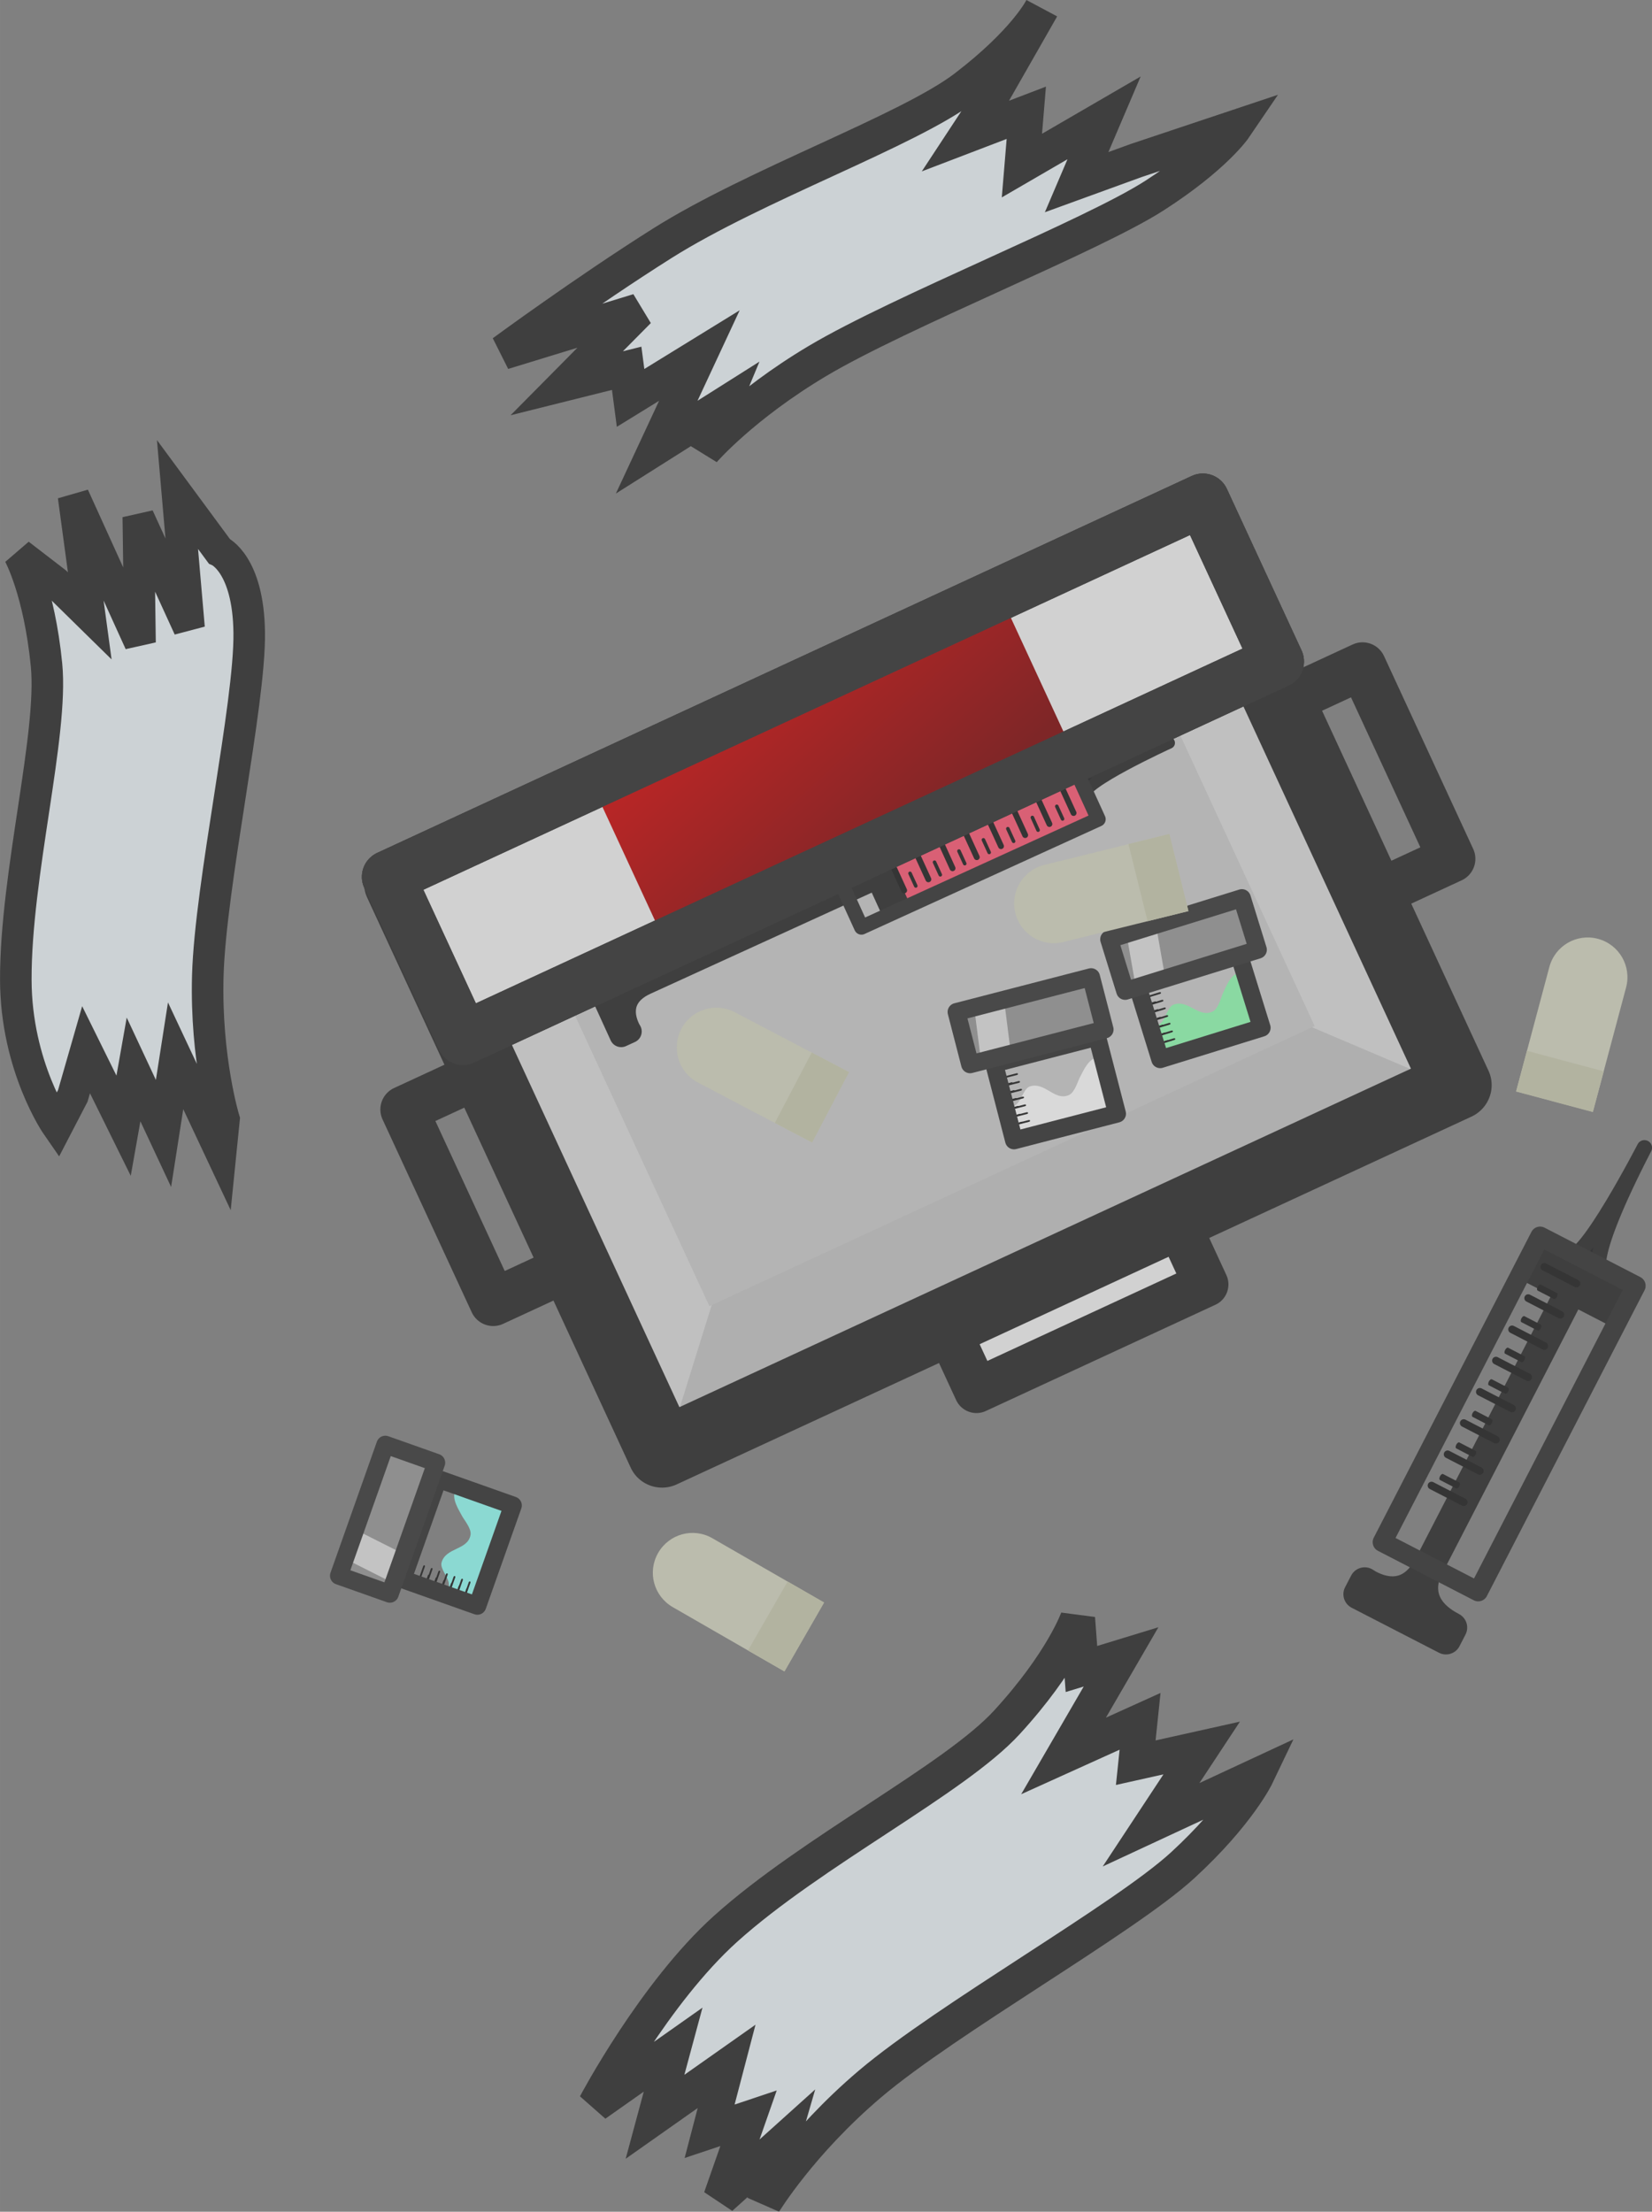 <?xml version="1.0" encoding="UTF-8" standalone="no"?>
<!-- Created with Inkscape (http://www.inkscape.org/) -->

<svg
   width="89.67"
   height="120"
   viewBox="0 0 23.725 31.75"
   version="1.1"
   id="svg1"
   xml:space="preserve"
   xmlns:xlink="http://www.w3.org/1999/xlink"
   xmlns="http://www.w3.org/2000/svg"
   xmlns:svg="http://www.w3.org/2000/svg"><rect x="0" y="0" width="23.725" height="31.75" fill="#808080" stroke="none"/><defs
     id="defs1"><linearGradient
       xlink:href="#linearGradient7"
       id="linearGradient8"
       x1="84.169"
       y1="-23.82"
       x2="90.717"
       y2="-17.272"
       gradientUnits="userSpaceOnUse"
       gradientTransform="matrix(0.859,0,0,0.264,-68.927,20.455)" /><linearGradient
       id="linearGradient7"><stop
         style="stop-color:#cd0000;stop-opacity:1;"
         offset="0"
         id="stop7" /><stop
         style="stop-color:#7d0001;stop-opacity:1;"
         offset="1"
         id="stop8" /></linearGradient></defs><g
     id="g1"
     style="opacity:0.7"><path
       style="fill:#dcdcdc;fill-opacity:1;stroke-width:0.856;stroke-linejoin:round"
       d="M 5.727,12.675 17.139,7.397 20.924,15.581 9.512,20.859 Z"
       id="path1" /><rect
       style="fill:#f3f3f3;fill-opacity:1;stroke:#242424;stroke-width:0.643;stroke-linecap:round;stroke-linejoin:round;stroke-miterlimit:10;stroke-dasharray:none"
       id="rect2855-6-1-9-1"
       width="1.163"
       height="3.633"
       x="22.843"
       y="-7.98"
       transform="rotate(65.178)" /><path
       style="fill:none;stroke:#232323;stroke-width:0.679;stroke-linecap:round;stroke-linejoin:round;stroke-dasharray:none;stroke-opacity:1"
       d="m 18.5,10.054 1.068,-0.494 1.281,2.769 -1.068,0.494"
       id="path4" /><path
       style="fill:none;stroke:#232323;stroke-width:0.679;stroke-linecap:round;stroke-linejoin:round;stroke-dasharray:none;stroke-opacity:1"
       d="m 6.87,15.433 -1.068,0.494 1.281,2.769 1.068,-0.494"
       id="path5" /><path
       style="fill:#e4e4e4;fill-opacity:1;stroke-width:0.176"
       d="m 6.369,12.906 1.626,0.017 7.883,-3.654 1.03,-1.236"
       id="path3" /><path
       style="fill:#c3c3c3;fill-opacity:1;stroke-width:0.269"
       d="m 9.753,20.236 0.651,-2.09 7.894,-3.631 1.994,0.847"
       id="path3-2" /><path
       style="fill:#232323;stroke-width:0.856;stroke-linejoin:round"
       d="m 5.518,12.227 a 0.495,0.499 65.178 0 0 -0.245,0.658 l 3.785,8.184 a 0.495,0.499 65.178 0 0 0.66,0.24 L 21.131,16.03 a 0.495,0.499 65.178 0 0 0.246,-0.659 L 17.592,7.187 A 0.495,0.499 65.178 0 0 16.93,6.948 Z m 0.869,0.688 10.506,-4.859 3.37,7.285 -10.506,4.859 z"
       id="path2" /><path
       id="rect1"
       style="fill:#cacaca;fill-opacity:1;stroke-width:0.222"
       d="m 7.675,13.318 c 0.838,1.811 1.675,3.622 2.513,5.433 2.898,-1.34 5.795,-2.68 8.693,-4.021 -0.899,-1.943 -1.797,-3.886 -2.696,-5.829 -2.898,1.34 -5.795,2.68 -8.693,4.021 0.061,0.132 0.122,0.264 0.183,0.396 z" /><rect
       style="fill:none;fill-opacity:1;stroke:#2b2b2b;stroke-width:0.759;stroke-linecap:round;stroke-linejoin:round;stroke-dasharray:none;stroke-opacity:1"
       id="rect17-1"
       width="12.889"
       height="2.555"
       x="-0.223"
       y="13.766"
       transform="rotate(-24.822)" /><path
       style="fill:#18181b;fill-opacity:1;fill-rule:evenodd;stroke:#242424;stroke-width:0.219;stroke-linecap:round;stroke-linejoin:round;stroke-miterlimit:29;stroke-dasharray:none;stroke-opacity:1"
       d="m 22.54,18.024 c 0.206,0.135 1.076,-1.548 1.076,-1.548 -0.867,1.681 -0.631,1.777 -0.631,1.777 z"
       id="path1-1" /><path
       style="fill:#9e9eb2;fill-opacity:1;fill-rule:evenodd;stroke:#242424;stroke-width:0.438;stroke-linecap:round;stroke-linejoin:round;stroke-miterlimit:29;stroke-dasharray:none;stroke-opacity:1"
       d="m 22.68,18.295 -2.15,4.168 c 0,0 -0.361,0.547 0.322,0.901 l -0.086,0.167 -1.254,-0.646 0.087,-0.167 c 0,0 0.583,0.421 0.931,-0.254 z"
       id="path3-0" /><rect
       style="fill:#242424;fill-opacity:1;stroke:none;stroke-width:0.323;stroke-linecap:round;stroke-linejoin:round;stroke-dasharray:none;stroke-opacity:1"
       id="rect19"
       width="1.317"
       height="0.568"
       x="27.903"
       y="5.747"
       transform="rotate(27.285)" /><rect
       style="fill:none;fill-opacity:1;stroke:#2b2b2b;stroke-width:0.28;stroke-linecap:round;stroke-linejoin:round;stroke-dasharray:none;stroke-opacity:1"
       id="rect18"
       width="1.548"
       height="4.94"
       x="27.793"
       y="5.634"
       transform="rotate(27.285)" /><g
       id="g20"
       style="stroke:#151515;stroke-opacity:1"
       transform="matrix(1.51,0.779,-0.779,1.51,0.756,-284.213)"><path
         style="fill:#242424;fill-opacity:1;stroke:#151515;stroke-width:0.065;stroke-linecap:round;stroke-linejoin:round;stroke-dasharray:none;stroke-opacity:1"
         d="m 92.803,154.467 h 0.306"
         id="path19-5-3" /><path
         style="fill:#242424;fill-opacity:1;stroke:#151515;stroke-width:0.065;stroke-linecap:round;stroke-linejoin:round;stroke-dasharray:none;stroke-opacity:1"
         d="m 92.803,154.17 h 0.306"
         id="path19-5-3-8" /><path
         style="fill:#242424;fill-opacity:1;stroke:#151515;stroke-width:0.065;stroke-linecap:round;stroke-linejoin:round;stroke-dasharray:none;stroke-opacity:1"
         d="m 92.803,153.873 h 0.306"
         id="path19-5-3-8-3" /><path
         style="fill:#242424;fill-opacity:1;stroke:#151515;stroke-width:0.065;stroke-linecap:round;stroke-linejoin:round;stroke-dasharray:none;stroke-opacity:1"
         d="m 92.803,153.576 h 0.306"
         id="path19-1" /><path
         style="fill:#242424;fill-opacity:1;stroke:#151515;stroke-width:0.065;stroke-linecap:round;stroke-linejoin:round;stroke-dasharray:none;stroke-opacity:1"
         d="m 92.803,153.279 h 0.306"
         id="path19-5-7" /><path
         style="fill:#242424;fill-opacity:1;stroke:#151515;stroke-width:0.065;stroke-linecap:round;stroke-linejoin:round;stroke-dasharray:none;stroke-opacity:1"
         d="m 92.803,152.982 h 0.306"
         id="path19-5-3-6" /><path
         style="fill:#242424;fill-opacity:1;stroke:#151515;stroke-width:0.065;stroke-linecap:round;stroke-linejoin:round;stroke-dasharray:none;stroke-opacity:1"
         d="m 92.803,152.685 h 0.306"
         id="path19-5-3-8-1" /><path
         style="fill:#242424;fill-opacity:1;stroke:#151515;stroke-width:0.065;stroke-linecap:round;stroke-linejoin:round;stroke-dasharray:none;stroke-opacity:1"
         d="m 92.803,152.388 h 0.306"
         id="path19-5-3-8-3-6" /></g><g
       id="g19"
       transform="matrix(0.765,0.395,-0.787,1.526,71.157,-250.945)"
       style="stroke:#151515;stroke-width:0.056;stroke-linecap:round;stroke-linejoin:round;stroke-dasharray:none;stroke-opacity:1"><path
         style="fill:#242424;fill-opacity:1;stroke:#151515;stroke-width:0.056;stroke-linecap:round;stroke-linejoin:round;stroke-dasharray:none;stroke-opacity:1"
         d="m 92.803,154.319 h 0.306"
         id="path19-5-3-7" /><path
         style="fill:#242424;fill-opacity:1;stroke:#151515;stroke-width:0.056;stroke-linecap:round;stroke-linejoin:round;stroke-dasharray:none;stroke-opacity:1"
         d="m 92.803,154.022 h 0.306"
         id="path19-5-3-8-0" /><path
         style="fill:#242424;fill-opacity:1;stroke:#151515;stroke-width:0.056;stroke-linecap:round;stroke-linejoin:round;stroke-dasharray:none;stroke-opacity:1"
         d="m 92.803,153.725 h 0.306"
         id="path19-5-3-8-3-1" /><path
         style="fill:#242424;fill-opacity:1;stroke:#151515;stroke-width:0.056;stroke-linecap:round;stroke-linejoin:round;stroke-dasharray:none;stroke-opacity:1"
         d="m 92.803,153.428 h 0.306"
         id="path19-1-2" /><path
         style="fill:#242424;fill-opacity:1;stroke:#151515;stroke-width:0.056;stroke-linecap:round;stroke-linejoin:round;stroke-dasharray:none;stroke-opacity:1"
         d="m 92.803,153.131 h 0.306"
         id="path19-5-7-2" /><path
         style="fill:#242424;fill-opacity:1;stroke:#151515;stroke-width:0.056;stroke-linecap:round;stroke-linejoin:round;stroke-dasharray:none;stroke-opacity:1"
         d="m 92.803,152.834 h 0.306"
         id="path19-5-3-6-1" /><path
         style="fill:#242424;fill-opacity:1;stroke:#151515;stroke-width:0.056;stroke-linecap:round;stroke-linejoin:round;stroke-dasharray:none;stroke-opacity:1"
         d="m 92.803,152.537 h 0.306"
         id="path19-5-3-8-1-0" /></g><path
       style="fill:#18181b;fill-opacity:1;fill-rule:evenodd;stroke:#242424;stroke-width:0.166;stroke-linecap:round;stroke-linejoin:round;stroke-miterlimit:29;stroke-dasharray:none;stroke-opacity:1"
       d="m 15.582,11.422 c -0.095,-0.161 1.209,-0.757 1.209,-0.757 -1.302,0.595 -1.366,0.413 -1.366,0.413 z"
       id="path1-1-4" /><rect
       style="font-variation-settings:normal;vector-effect:none;fill:#ff5270;fill-opacity:1;stroke:none;stroke-width:0.452;stroke-linecap:round;stroke-linejoin:round;stroke-miterlimit:4;stroke-dasharray:none;stroke-dashoffset:0;stroke-opacity:1;-inkscape-stroke:none"
       id="rect31"
       width="2.929"
       height="0.934"
       x="6.4"
       y="16.356"
       transform="rotate(-24.822)" /><path
       style="fill:#9e9eb2;fill-opacity:1;fill-rule:evenodd;stroke:#242424;stroke-width:0.332;stroke-linecap:round;stroke-linejoin:round;stroke-miterlimit:29;stroke-dasharray:none;stroke-opacity:1"
       d="m 12.505,12.638 -3.229,1.474 c 0,0 -0.427,0.253 -0.669,-0.276 l -0.129,0.059 0.443,0.971 0.129,-0.059 c 0,0 -0.297,-0.456 0.226,-0.694 z"
       id="path3-0-2" /><rect
       style="fill:#242424;fill-opacity:1;stroke:none;stroke-width:0.244;stroke-linecap:round;stroke-linejoin:round;stroke-dasharray:none;stroke-opacity:1"
       id="rect19-5"
       width="0.997"
       height="0.43"
       x="-17.173"
       y="-6.503"
       transform="matrix(-0.415,-0.91,-0.91,0.415,0,0)" /><rect
       style="fill:none;fill-opacity:1;stroke:#2b2b2b;stroke-width:0.212;stroke-linecap:round;stroke-linejoin:round;stroke-dasharray:none;stroke-opacity:1"
       id="rect18-9"
       width="1.171"
       height="3.738"
       x="-17.242"
       y="-9.47"
       transform="matrix(-0.415,-0.91,-0.91,0.415,0,0)" /><path
       style="fill:#242424;fill-opacity:1;stroke:#151515;stroke-width:0.084;stroke-linecap:round;stroke-linejoin:round;stroke-dasharray:none;stroke-opacity:1"
       d="m 12.985,12.782 -0.164,-0.358"
       id="path19-5-3-9" /><path
       style="fill:#242424;fill-opacity:1;stroke:#151515;stroke-width:0.084;stroke-linecap:round;stroke-linejoin:round;stroke-dasharray:none;stroke-opacity:1"
       d="m 13.333,12.623 -0.164,-0.358"
       id="path19-5-3-8-4" /><path
       style="fill:#242424;fill-opacity:1;stroke:#151515;stroke-width:0.084;stroke-linecap:round;stroke-linejoin:round;stroke-dasharray:none;stroke-opacity:1"
       d="M 13.68,12.464 13.517,12.106"
       id="path19-5-3-8-3-2" /><path
       style="fill:#242424;fill-opacity:1;stroke:#151515;stroke-width:0.084;stroke-linecap:round;stroke-linejoin:round;stroke-dasharray:none;stroke-opacity:1"
       d="m 14.028,12.305 -0.164,-0.358"
       id="path19-1-6" /><path
       style="fill:#242424;fill-opacity:1;stroke:#151515;stroke-width:0.084;stroke-linecap:round;stroke-linejoin:round;stroke-dasharray:none;stroke-opacity:1"
       d="M 14.376,12.147 14.212,11.789"
       id="path19-5-7-24" /><path
       style="fill:#242424;fill-opacity:1;stroke:#151515;stroke-width:0.084;stroke-linecap:round;stroke-linejoin:round;stroke-dasharray:none;stroke-opacity:1"
       d="m 14.723,11.988 -0.164,-0.358"
       id="path19-5-3-6-9" /><path
       style="fill:#242424;fill-opacity:1;stroke:#151515;stroke-width:0.084;stroke-linecap:round;stroke-linejoin:round;stroke-dasharray:none;stroke-opacity:1"
       d="m 15.071,11.829 -0.164,-0.358"
       id="path19-5-3-8-1-9" /><path
       style="fill:#242424;fill-opacity:1;stroke:#151515;stroke-width:0.084;stroke-linecap:round;stroke-linejoin:round;stroke-dasharray:none;stroke-opacity:1"
       d="m 15.418,11.671 -0.164,-0.358"
       id="path19-5-3-8-3-6-0" /><path
       style="fill:#242424;fill-opacity:1;stroke:#151515;stroke-width:0.051;stroke-linecap:round;stroke-linejoin:round;stroke-dasharray:none;stroke-opacity:1"
       d="m 13.152,12.718 -0.083,-0.181"
       id="path19-5-3-7-2" /><path
       style="fill:#242424;fill-opacity:1;stroke:#151515;stroke-width:0.051;stroke-linecap:round;stroke-linejoin:round;stroke-dasharray:none;stroke-opacity:1"
       d="m 13.504,12.558 -0.083,-0.181"
       id="path19-5-3-8-0-5" /><path
       style="fill:#242424;fill-opacity:1;stroke:#151515;stroke-width:0.051;stroke-linecap:round;stroke-linejoin:round;stroke-dasharray:none;stroke-opacity:1"
       d="m 13.855,12.398 -0.083,-0.181"
       id="path19-5-3-8-3-1-1" /><path
       style="fill:#242424;fill-opacity:1;stroke:#151515;stroke-width:0.051;stroke-linecap:round;stroke-linejoin:round;stroke-dasharray:none;stroke-opacity:1"
       d="m 14.206,12.237 -0.083,-0.181"
       id="path19-1-2-4" /><path
       style="fill:#242424;fill-opacity:1;stroke:#151515;stroke-width:0.051;stroke-linecap:round;stroke-linejoin:round;stroke-dasharray:none;stroke-opacity:1"
       d="m 14.557,12.077 -0.083,-0.181"
       id="path19-5-7-2-4" /><path
       style="fill:#242424;fill-opacity:1;stroke:#151515;stroke-width:0.051;stroke-linecap:round;stroke-linejoin:round;stroke-dasharray:none;stroke-opacity:1"
       d="M 14.908,11.917 14.826,11.735"
       id="path19-5-3-6-1-1" /><path
       style="fill:#242424;fill-opacity:1;stroke:#151515;stroke-width:0.051;stroke-linecap:round;stroke-linejoin:round;stroke-dasharray:none;stroke-opacity:1"
       d="m 15.26,11.756 -0.083,-0.181"
       id="path19-5-3-8-1-0-04" /><path
       id="rect20"
       style="fill:#d4d5c0;fill-opacity:1;stroke:none;stroke-width:0.205;stroke-linecap:round;stroke-linejoin:round"
       d="m 9.452,22.292 c 0.158,-0.274 0.505,-0.368 0.779,-0.21 l 1.602,0.922 -0.569,0.989 -1.602,-0.922 c -0.274,-0.158 -0.368,-0.505 -0.21,-0.779 z" /><rect
       style="fill:#c8c9ae;fill-opacity:1;stroke:none;stroke-width:0.205;stroke-linecap:round;stroke-linejoin:round;stroke-dasharray:none;stroke-opacity:1"
       id="rect21"
       width="1.141"
       height="0.605"
       x="-15.181"
       y="21.125"
       ry="0"
       transform="rotate(-60.092)" /><path
       id="rect20-8"
       style="fill:#d4d5c0;fill-opacity:1;stroke:none;stroke-width:0.205;stroke-linecap:round;stroke-linejoin:round"
       d="m 9.784,14.771 c 0.147,-0.28 0.49,-0.387 0.77,-0.24 l 1.637,0.859 -0.53,1.01 -1.637,-0.859 C 9.745,15.394 9.638,15.051 9.784,14.771 Z" /><rect
       style="fill:#c8c9ae;fill-opacity:1;stroke:none;stroke-width:0.205;stroke-linecap:round;stroke-linejoin:round;stroke-dasharray:none;stroke-opacity:1"
       id="rect21-7"
       width="1.141"
       height="0.605"
       x="-9.103"
       y="17.344"
       ry="0"
       transform="rotate(-62.31)" /><path
       id="rect20-8-1"
       style="fill:#d4d5c0;fill-opacity:1;stroke:none;stroke-width:0.205;stroke-linecap:round;stroke-linejoin:round"
       d="m 22.949,13.477 c 0.305,0.082 0.485,0.393 0.404,0.698 l -0.477,1.786 -1.102,-0.294 0.477,-1.786 c 0.082,-0.305 0.393,-0.485 0.698,-0.404 z" /><rect
       style="fill:#c8c9ae;fill-opacity:1;stroke:none;stroke-width:0.205;stroke-linecap:round;stroke-linejoin:round;stroke-dasharray:none;stroke-opacity:1"
       id="rect21-7-5"
       width="1.141"
       height="0.605"
       x="25.08"
       y="8.913"
       ry="0"
       transform="rotate(14.959)" /><g
       id="g24"
       transform="matrix(0.209,-0.59,0.59,0.209,-107.174,41.709)"><path
         style="fill:#8ffff5;fill-opacity:0.995;stroke:none;stroke-width:0.177;stroke-linecap:round;stroke-linejoin:round;stroke-dasharray:none;stroke-opacity:1"
         d="m 91.294,160.838 c -0.032,-0.091 0.152,-0.365 -0.031,-0.419 -0.205,-0.06 -0.42,0.236 -0.496,0.313 -0.077,0.078 -0.21,0.32 -0.357,0.346 -0.357,0.063 -0.457,-0.441 -0.822,-0.415 -0.145,0.011 -0.258,0.253 -0.401,0.32 -0.129,0.061 -0.187,0.064 -0.226,0 l 0.021,0.749 2.292,0.044 z"
         id="path23" /><g
         id="g20-4"
         style="stroke:#151515;stroke-opacity:1"
         transform="matrix(0.879,0,0,0.622,7.526,65.529)"><path
           style="fill:#242424;fill-opacity:1;stroke:#151515;stroke-width:0.065;stroke-linecap:round;stroke-linejoin:round;stroke-dasharray:none;stroke-opacity:1"
           d="m 92.803,154.467 h 0.306"
           id="path19-5-3-2" /><path
           style="fill:#242424;fill-opacity:1;stroke:#151515;stroke-width:0.065;stroke-linecap:round;stroke-linejoin:round;stroke-dasharray:none;stroke-opacity:1"
           d="m 92.803,154.17 h 0.306"
           id="path19-5-3-8-5" /><path
           style="fill:#242424;fill-opacity:1;stroke:#151515;stroke-width:0.065;stroke-linecap:round;stroke-linejoin:round;stroke-dasharray:none;stroke-opacity:1"
           d="m 92.803,153.873 h 0.306"
           id="path19-5-3-8-3-4" /><path
           style="fill:#242424;fill-opacity:1;stroke:#151515;stroke-width:0.065;stroke-linecap:round;stroke-linejoin:round;stroke-dasharray:none;stroke-opacity:1"
           d="m 92.803,153.576 h 0.306"
           id="path19-1-8" /><path
           style="fill:#242424;fill-opacity:1;stroke:#151515;stroke-width:0.065;stroke-linecap:round;stroke-linejoin:round;stroke-dasharray:none;stroke-opacity:1"
           d="m 92.803,153.279 h 0.306"
           id="path19-5-7-6" /><path
           style="fill:#242424;fill-opacity:1;stroke:#151515;stroke-width:0.065;stroke-linecap:round;stroke-linejoin:round;stroke-dasharray:none;stroke-opacity:1"
           d="m 92.803,152.982 h 0.306"
           id="path19-5-3-6-8" /><path
           style="fill:#242424;fill-opacity:1;stroke:#151515;stroke-width:0.065;stroke-linecap:round;stroke-linejoin:round;stroke-dasharray:none;stroke-opacity:1"
           d="m 92.803,152.685 h 0.306"
           id="path19-5-3-8-1-5" /><path
           style="fill:#242424;fill-opacity:1;stroke:#151515;stroke-width:0.065;stroke-linecap:round;stroke-linejoin:round;stroke-dasharray:none;stroke-opacity:1"
           d="m 92.803,152.388 h 0.306"
           id="path19-5-3-8-3-6-4" /></g><g
         id="g19-8"
         transform="matrix(0.445,0,0,0.629,47.78,64.538)"
         style="stroke:#151515;stroke-width:0.056;stroke-linecap:round;stroke-linejoin:round;stroke-dasharray:none;stroke-opacity:1"><path
           style="fill:#242424;fill-opacity:1;stroke:#151515;stroke-width:0.056;stroke-linecap:round;stroke-linejoin:round;stroke-dasharray:none;stroke-opacity:1"
           d="m 92.803,154.319 h 0.306"
           id="path19-5-3-7-6" /><path
           style="fill:#242424;fill-opacity:1;stroke:#151515;stroke-width:0.056;stroke-linecap:round;stroke-linejoin:round;stroke-dasharray:none;stroke-opacity:1"
           d="m 92.803,154.022 h 0.306"
           id="path19-5-3-8-0-2" /><path
           style="fill:#242424;fill-opacity:1;stroke:#151515;stroke-width:0.056;stroke-linecap:round;stroke-linejoin:round;stroke-dasharray:none;stroke-opacity:1"
           d="m 92.803,153.725 h 0.306"
           id="path19-5-3-8-3-1-2" /><path
           style="fill:#242424;fill-opacity:1;stroke:#151515;stroke-width:0.056;stroke-linecap:round;stroke-linejoin:round;stroke-dasharray:none;stroke-opacity:1"
           d="m 92.803,153.428 h 0.306"
           id="path19-1-2-6" /><path
           style="fill:#242424;fill-opacity:1;stroke:#151515;stroke-width:0.056;stroke-linecap:round;stroke-linejoin:round;stroke-dasharray:none;stroke-opacity:1"
           d="m 92.803,153.131 h 0.306"
           id="path19-5-7-2-6" /><path
           style="fill:#242424;fill-opacity:1;stroke:#151515;stroke-width:0.056;stroke-linecap:round;stroke-linejoin:round;stroke-dasharray:none;stroke-opacity:1"
           d="m 92.803,152.834 h 0.306"
           id="path19-5-3-6-1-2" /><path
           style="fill:#242424;fill-opacity:1;stroke:#151515;stroke-width:0.056;stroke-linecap:round;stroke-linejoin:round;stroke-dasharray:none;stroke-opacity:1"
           d="m 92.803,152.537 h 0.306"
           id="path19-5-3-8-1-0-0" /></g><rect
         style="fill:none;fill-opacity:1;stroke:#2b2b2b;stroke-width:0.41;stroke-linecap:round;stroke-linejoin:round;stroke-dasharray:none;stroke-opacity:1"
         id="rect22"
         width="2.442"
         height="1.821"
         x="88.927"
         y="159.948" /></g><rect
       style="fill:#959595;fill-opacity:1;stroke:#323232;stroke-width:0.15;stroke-linecap:round;stroke-linejoin:round;stroke-dasharray:none;stroke-opacity:1"
       id="rect23"
       width="1.996"
       height="0.776"
       x="-19.699"
       y="12.137"
       ry="0"
       transform="rotate(-70.506)" /><rect
       style="fill:#e0e0e0;fill-opacity:0.995;stroke:none;stroke-width:0.139;stroke-linecap:round;stroke-linejoin:round;stroke-dasharray:none;stroke-opacity:1"
       id="rect24"
       width="0.443"
       height="0.767"
       x="-17.888"
       y="12.258"
       transform="matrix(0.334,-0.943,0.893,0.45,0,0)" /><rect
       style="fill:none;fill-opacity:1;stroke:#323232;stroke-width:0.257;stroke-linecap:round;stroke-linejoin:round;stroke-dasharray:none;stroke-opacity:1"
       id="rect23-8"
       width="1.996"
       height="0.776"
       x="-19.699"
       y="12.137"
       ry="0"
       transform="rotate(-70.506)" /><g
       id="g24-3"
       transform="matrix(0.597,-0.185,0.185,0.597,-66.355,-64.919)"><path
         style="fill:#8fffb0;fill-opacity:0.995;stroke:none;stroke-width:0.177;stroke-linecap:round;stroke-linejoin:round;stroke-dasharray:none;stroke-opacity:1"
         d="m 91.294,160.838 c -0.032,-0.091 0.152,-0.365 -0.031,-0.419 -0.205,-0.06 -0.42,0.236 -0.496,0.313 -0.077,0.078 -0.21,0.32 -0.357,0.346 -0.357,0.063 -0.457,-0.441 -0.822,-0.415 -0.145,0.011 -0.258,0.253 -0.401,0.32 -0.129,0.061 -0.187,0.064 -0.226,0 l 0.021,0.749 2.292,0.044 z"
         id="path23-2" /><g
         id="g20-4-3"
         style="stroke:#151515;stroke-opacity:1"
         transform="matrix(0.879,0,0,0.622,7.526,65.529)"><path
           style="fill:#242424;fill-opacity:1;stroke:#151515;stroke-width:0.065;stroke-linecap:round;stroke-linejoin:round;stroke-dasharray:none;stroke-opacity:1"
           d="m 92.803,154.467 h 0.306"
           id="path19-5-3-2-0" /><path
           style="fill:#242424;fill-opacity:1;stroke:#151515;stroke-width:0.065;stroke-linecap:round;stroke-linejoin:round;stroke-dasharray:none;stroke-opacity:1"
           d="m 92.803,154.17 h 0.306"
           id="path19-5-3-8-5-1" /><path
           style="fill:#242424;fill-opacity:1;stroke:#151515;stroke-width:0.065;stroke-linecap:round;stroke-linejoin:round;stroke-dasharray:none;stroke-opacity:1"
           d="m 92.803,153.873 h 0.306"
           id="path19-5-3-8-3-4-6" /><path
           style="fill:#242424;fill-opacity:1;stroke:#151515;stroke-width:0.065;stroke-linecap:round;stroke-linejoin:round;stroke-dasharray:none;stroke-opacity:1"
           d="m 92.803,153.576 h 0.306"
           id="path19-1-8-6" /><path
           style="fill:#242424;fill-opacity:1;stroke:#151515;stroke-width:0.065;stroke-linecap:round;stroke-linejoin:round;stroke-dasharray:none;stroke-opacity:1"
           d="m 92.803,153.279 h 0.306"
           id="path19-5-7-6-3" /><path
           style="fill:#242424;fill-opacity:1;stroke:#151515;stroke-width:0.065;stroke-linecap:round;stroke-linejoin:round;stroke-dasharray:none;stroke-opacity:1"
           d="m 92.803,152.982 h 0.306"
           id="path19-5-3-6-8-7" /><path
           style="fill:#242424;fill-opacity:1;stroke:#151515;stroke-width:0.065;stroke-linecap:round;stroke-linejoin:round;stroke-dasharray:none;stroke-opacity:1"
           d="m 92.803,152.685 h 0.306"
           id="path19-5-3-8-1-5-6" /><path
           style="fill:#242424;fill-opacity:1;stroke:#151515;stroke-width:0.065;stroke-linecap:round;stroke-linejoin:round;stroke-dasharray:none;stroke-opacity:1"
           d="m 92.803,152.388 h 0.306"
           id="path19-5-3-8-3-6-4-8" /></g><g
         id="g19-8-1"
         transform="matrix(0.445,0,0,0.629,47.78,64.538)"
         style="stroke:#151515;stroke-width:0.056;stroke-linecap:round;stroke-linejoin:round;stroke-dasharray:none;stroke-opacity:1"><path
           style="fill:#242424;fill-opacity:1;stroke:#151515;stroke-width:0.056;stroke-linecap:round;stroke-linejoin:round;stroke-dasharray:none;stroke-opacity:1"
           d="m 92.803,154.319 h 0.306"
           id="path19-5-3-7-6-0" /><path
           style="fill:#242424;fill-opacity:1;stroke:#151515;stroke-width:0.056;stroke-linecap:round;stroke-linejoin:round;stroke-dasharray:none;stroke-opacity:1"
           d="m 92.803,154.022 h 0.306"
           id="path19-5-3-8-0-2-0" /><path
           style="fill:#242424;fill-opacity:1;stroke:#151515;stroke-width:0.056;stroke-linecap:round;stroke-linejoin:round;stroke-dasharray:none;stroke-opacity:1"
           d="m 92.803,153.725 h 0.306"
           id="path19-5-3-8-3-1-2-3" /><path
           style="fill:#242424;fill-opacity:1;stroke:#151515;stroke-width:0.056;stroke-linecap:round;stroke-linejoin:round;stroke-dasharray:none;stroke-opacity:1"
           d="m 92.803,153.428 h 0.306"
           id="path19-1-2-6-6" /><path
           style="fill:#242424;fill-opacity:1;stroke:#151515;stroke-width:0.056;stroke-linecap:round;stroke-linejoin:round;stroke-dasharray:none;stroke-opacity:1"
           d="m 92.803,153.131 h 0.306"
           id="path19-5-7-2-6-3" /><path
           style="fill:#242424;fill-opacity:1;stroke:#151515;stroke-width:0.056;stroke-linecap:round;stroke-linejoin:round;stroke-dasharray:none;stroke-opacity:1"
           d="m 92.803,152.834 h 0.306"
           id="path19-5-3-6-1-2-1" /><path
           style="fill:#242424;fill-opacity:1;stroke:#151515;stroke-width:0.056;stroke-linecap:round;stroke-linejoin:round;stroke-dasharray:none;stroke-opacity:1"
           d="m 92.803,152.537 h 0.306"
           id="path19-5-3-8-1-0-0-6" /></g><rect
         style="fill:none;fill-opacity:1;stroke:#2b2b2b;stroke-width:0.41;stroke-linecap:round;stroke-linejoin:round;stroke-dasharray:none;stroke-opacity:1"
         id="rect22-1"
         width="2.442"
         height="1.821"
         x="88.927"
         y="159.948" /></g><rect
       style="fill:#959595;fill-opacity:1;stroke:#323232;stroke-width:0.15;stroke-linecap:round;stroke-linejoin:round;stroke-dasharray:none;stroke-opacity:1"
       id="rect23-4"
       width="1.996"
       height="0.776"
       x="11.223"
       y="17.595"
       ry="0"
       transform="rotate(-17.221)" /><rect
       style="fill:#e0e0e0;fill-opacity:0.995;stroke:none;stroke-width:0.139;stroke-linecap:round;stroke-linejoin:round;stroke-dasharray:none;stroke-opacity:1"
       id="rect24-3"
       width="0.443"
       height="0.767"
       x="13.727"
       y="17.76"
       transform="matrix(0.955,-0.296,0.173,0.985,0,0)" /><rect
       style="fill:none;fill-opacity:1;stroke:#323232;stroke-width:0.257;stroke-linecap:round;stroke-linejoin:round;stroke-dasharray:none;stroke-opacity:1"
       id="rect23-8-6"
       width="1.996"
       height="0.776"
       x="11.223"
       y="17.595"
       ry="0"
       transform="rotate(-17.221)" /><g
       id="g24-3-6"
       transform="matrix(0.606,-0.157,0.157,0.606,-64.725,-67.7)"><path
         style="fill:#ffffff;fill-opacity:0.995;stroke:none;stroke-width:0.177;stroke-linecap:round;stroke-linejoin:round;stroke-dasharray:none;stroke-opacity:1"
         d="m 91.294,160.838 c -0.032,-0.091 0.152,-0.365 -0.031,-0.419 -0.205,-0.06 -0.42,0.236 -0.496,0.313 -0.077,0.078 -0.21,0.32 -0.357,0.346 -0.357,0.063 -0.457,-0.441 -0.822,-0.415 -0.145,0.011 -0.258,0.253 -0.401,0.32 -0.129,0.061 -0.187,0.064 -0.226,0 l 0.021,0.749 2.292,0.044 z"
         id="path23-2-1" /><g
         id="g20-4-3-3"
         style="stroke:#151515;stroke-opacity:1"
         transform="matrix(0.879,0,0,0.622,7.526,65.529)"><path
           style="fill:#242424;fill-opacity:1;stroke:#151515;stroke-width:0.065;stroke-linecap:round;stroke-linejoin:round;stroke-dasharray:none;stroke-opacity:1"
           d="m 92.803,154.467 h 0.306"
           id="path19-5-3-2-0-6" /><path
           style="fill:#242424;fill-opacity:1;stroke:#151515;stroke-width:0.065;stroke-linecap:round;stroke-linejoin:round;stroke-dasharray:none;stroke-opacity:1"
           d="m 92.803,154.17 h 0.306"
           id="path19-5-3-8-5-1-5" /><path
           style="fill:#242424;fill-opacity:1;stroke:#151515;stroke-width:0.065;stroke-linecap:round;stroke-linejoin:round;stroke-dasharray:none;stroke-opacity:1"
           d="m 92.803,153.873 h 0.306"
           id="path19-5-3-8-3-4-6-2" /><path
           style="fill:#242424;fill-opacity:1;stroke:#151515;stroke-width:0.065;stroke-linecap:round;stroke-linejoin:round;stroke-dasharray:none;stroke-opacity:1"
           d="m 92.803,153.576 h 0.306"
           id="path19-1-8-6-6" /><path
           style="fill:#242424;fill-opacity:1;stroke:#151515;stroke-width:0.065;stroke-linecap:round;stroke-linejoin:round;stroke-dasharray:none;stroke-opacity:1"
           d="m 92.803,153.279 h 0.306"
           id="path19-5-7-6-3-7" /><path
           style="fill:#242424;fill-opacity:1;stroke:#151515;stroke-width:0.065;stroke-linecap:round;stroke-linejoin:round;stroke-dasharray:none;stroke-opacity:1"
           d="m 92.803,152.982 h 0.306"
           id="path19-5-3-6-8-7-1" /><path
           style="fill:#242424;fill-opacity:1;stroke:#151515;stroke-width:0.065;stroke-linecap:round;stroke-linejoin:round;stroke-dasharray:none;stroke-opacity:1"
           d="m 92.803,152.685 h 0.306"
           id="path19-5-3-8-1-5-6-4" /><path
           style="fill:#242424;fill-opacity:1;stroke:#151515;stroke-width:0.065;stroke-linecap:round;stroke-linejoin:round;stroke-dasharray:none;stroke-opacity:1"
           d="m 92.803,152.388 h 0.306"
           id="path19-5-3-8-3-6-4-8-8" /></g><g
         id="g19-8-1-4"
         transform="matrix(0.445,0,0,0.629,47.78,64.538)"
         style="stroke:#151515;stroke-width:0.056;stroke-linecap:round;stroke-linejoin:round;stroke-dasharray:none;stroke-opacity:1"><path
           style="fill:#242424;fill-opacity:1;stroke:#151515;stroke-width:0.056;stroke-linecap:round;stroke-linejoin:round;stroke-dasharray:none;stroke-opacity:1"
           d="m 92.803,154.319 h 0.306"
           id="path19-5-3-7-6-0-8" /><path
           style="fill:#242424;fill-opacity:1;stroke:#151515;stroke-width:0.056;stroke-linecap:round;stroke-linejoin:round;stroke-dasharray:none;stroke-opacity:1"
           d="m 92.803,154.022 h 0.306"
           id="path19-5-3-8-0-2-0-9" /><path
           style="fill:#242424;fill-opacity:1;stroke:#151515;stroke-width:0.056;stroke-linecap:round;stroke-linejoin:round;stroke-dasharray:none;stroke-opacity:1"
           d="m 92.803,153.725 h 0.306"
           id="path19-5-3-8-3-1-2-3-5" /><path
           style="fill:#242424;fill-opacity:1;stroke:#151515;stroke-width:0.056;stroke-linecap:round;stroke-linejoin:round;stroke-dasharray:none;stroke-opacity:1"
           d="m 92.803,153.428 h 0.306"
           id="path19-1-2-6-6-6" /><path
           style="fill:#242424;fill-opacity:1;stroke:#151515;stroke-width:0.056;stroke-linecap:round;stroke-linejoin:round;stroke-dasharray:none;stroke-opacity:1"
           d="m 92.803,153.131 h 0.306"
           id="path19-5-7-2-6-3-3" /><path
           style="fill:#242424;fill-opacity:1;stroke:#151515;stroke-width:0.056;stroke-linecap:round;stroke-linejoin:round;stroke-dasharray:none;stroke-opacity:1"
           d="m 92.803,152.834 h 0.306"
           id="path19-5-3-6-1-2-1-6" /><path
           style="fill:#242424;fill-opacity:1;stroke:#151515;stroke-width:0.056;stroke-linecap:round;stroke-linejoin:round;stroke-dasharray:none;stroke-opacity:1"
           d="m 92.803,152.537 h 0.306"
           id="path19-5-3-8-1-0-0-6-3" /></g><rect
         style="fill:none;fill-opacity:1;stroke:#2b2b2b;stroke-width:0.41;stroke-linecap:round;stroke-linejoin:round;stroke-dasharray:none;stroke-opacity:1"
         id="rect22-1-9"
         width="2.442"
         height="1.821"
         x="88.927"
         y="159.948" /></g><rect
       style="fill:#959595;fill-opacity:1;stroke:#323232;stroke-width:0.15;stroke-linecap:round;stroke-linejoin:round;stroke-dasharray:none;stroke-opacity:1"
       id="rect23-4-6"
       width="1.996"
       height="0.776"
       x="9.664"
       y="17.503"
       ry="0"
       transform="rotate(-14.495)" /><rect
       style="fill:#e0e0e0;fill-opacity:0.995;stroke:none;stroke-width:0.139;stroke-linecap:round;stroke-linejoin:round;stroke-dasharray:none;stroke-opacity:1"
       id="rect24-3-8"
       width="0.443"
       height="0.767"
       x="12.157"
       y="17.667"
       transform="matrix(0.968,-0.25,0.126,0.992,0,0)" /><rect
       style="fill:none;fill-opacity:1;stroke:#323232;stroke-width:0.257;stroke-linecap:round;stroke-linejoin:round;stroke-dasharray:none;stroke-opacity:1"
       id="rect23-8-6-2"
       width="1.996"
       height="0.776"
       x="9.664"
       y="17.503"
       ry="0"
       transform="rotate(-14.495)" /><path
       id="rect20-0"
       style="fill:#d4d5c0;fill-opacity:1;stroke:none;stroke-width:0.205;stroke-linecap:round;stroke-linejoin:round"
       d="m 14.581,13.107 c -0.076,-0.307 0.11,-0.615 0.417,-0.691 l 1.795,-0.444 0.274,1.107 -1.795,0.444 c -0.307,0.076 -0.615,-0.11 -0.691,-0.417 z" /><rect
       style="fill:#c8c9ae;fill-opacity:1;stroke:none;stroke-width:0.205;stroke-linecap:round;stroke-linejoin:round;stroke-dasharray:none;stroke-opacity:1"
       id="rect21-5"
       width="1.141"
       height="0.605"
       x="-16.797"
       y="12.82"
       ry="0"
       transform="rotate(-103.904)" /><rect
       style="fill:#f4f4f4;fill-opacity:1;stroke:#2b2b2b;stroke-width:0.759;stroke-linecap:round;stroke-linejoin:round;stroke-dasharray:none;stroke-opacity:1"
       id="rect17"
       width="12.889"
       height="2.555"
       x="-0.223"
       y="13.766"
       transform="rotate(-24.822)" /><path
       style="font-variation-settings:normal;fill:#edf5f9;fill-opacity:1;stroke:#232323;stroke-width:0.5;stroke-linecap:square;stroke-linejoin:miter;stroke-miterlimit:4;stroke-dasharray:none;stroke-dashoffset:0;stroke-opacity:1"
       d="m 10.975,31.62 c 0,0 0.519,-0.856 1.52,-1.705 1.105,-0.937 3.651,-2.37 4.489,-3.138 0.803,-0.737 1.066,-1.288 1.066,-1.288 l -1.519,0.706 0.727,-1.102 -0.947,0.211 0.062,-0.594 -1.099,0.497 0.826,-1.422 -0.569,0.174 -0.054,-0.728 c 0,0 -0.217,0.622 -1.017,1.494 -0.75,0.818 -2.799,1.848 -4.037,2.961 -1.027,0.923 -1.873,2.524 -1.873,2.524 l 1.117,-0.787 -0.26,0.964 1.028,-0.724 -0.244,0.932 0.559,-0.187 -0.401,1.144 0.874,-0.786 z"
       id="path32" /><path
       style="font-variation-settings:normal;fill:#edf5f9;fill-opacity:1;stroke:#232323;stroke-width:0.453;stroke-linecap:square;stroke-linejoin:miter;stroke-miterlimit:4;stroke-dasharray:none;stroke-dashoffset:0;stroke-opacity:1"
       d="m 3.217,16.069 c 0,0 -0.265,-0.868 -0.233,-2.057 C 3.02,12.699 3.592,10.114 3.579,9.084 3.568,8.096 3.148,7.911 3.148,7.911 L 2.549,7.099 2.715,9.015 1.986,7.421 2.011,9.225 1.056,7.123 1.289,8.841 0.799,8.36 0.274,7.956 c 0,0 0.289,0.522 0.394,1.59 0.098,1.001 -0.444,3.007 -0.441,4.516 0.002,1.251 0.594,2.101 0.594,2.101 l 0.225,-0.433 0.19,-0.661 0.539,1.091 0.143,-0.808 0.43,0.919 0.174,-1.115 0.648,1.379 z"
       id="path32-3-0" /><path
       style="font-variation-settings:normal;fill:#edf5f9;fill-opacity:1;stroke:#232323;stroke-width:0.5;stroke-linecap:square;stroke-linejoin:miter;stroke-miterlimit:4;stroke-dasharray:none;stroke-dashoffset:0;stroke-opacity:1"
       d="m 10.104,6.471 c 0,0 0.559,-0.648 1.638,-1.29 1.192,-0.709 3.936,-1.793 4.839,-2.374 0.866,-0.557 1.15,-0.975 1.15,-0.975 l -1.416,0.473 -0.853,0.31 0.394,-0.923 -1.18,0.685 0.063,-0.758 -0.866,0.331 0.319,-0.485 0.766,-1.341 c 0,0 -0.234,0.47 -1.097,1.13 -0.809,0.618 -3.018,1.398 -4.352,2.24 -1.107,0.698 -2.284,1.563 -2.284,1.563 l 1.944,-0.595 -1.03,1.04 0.861,-0.215 0.056,0.425 0.988,-0.608 -0.613,1.315 0.942,-0.595 z"
       id="path32-6" /><rect
       style="fill:url(#linearGradient8);stroke:none;stroke-width:0.504;stroke-linecap:round;stroke-linejoin:round;stroke-dasharray:none;stroke-opacity:1"
       id="rect7"
       width="6.463"
       height="2.794"
       x="2.99"
       y="13.627"
       transform="rotate(-24.822)" /><rect
       style="fill:none;fill-opacity:1;stroke:#2b2b2b;stroke-width:0.759;stroke-linecap:round;stroke-linejoin:round;stroke-dasharray:none;stroke-opacity:1"
       id="rect17-6"
       width="12.889"
       height="2.555"
       x="-0.223"
       y="13.766"
       transform="rotate(-24.822)" /></g></svg>
